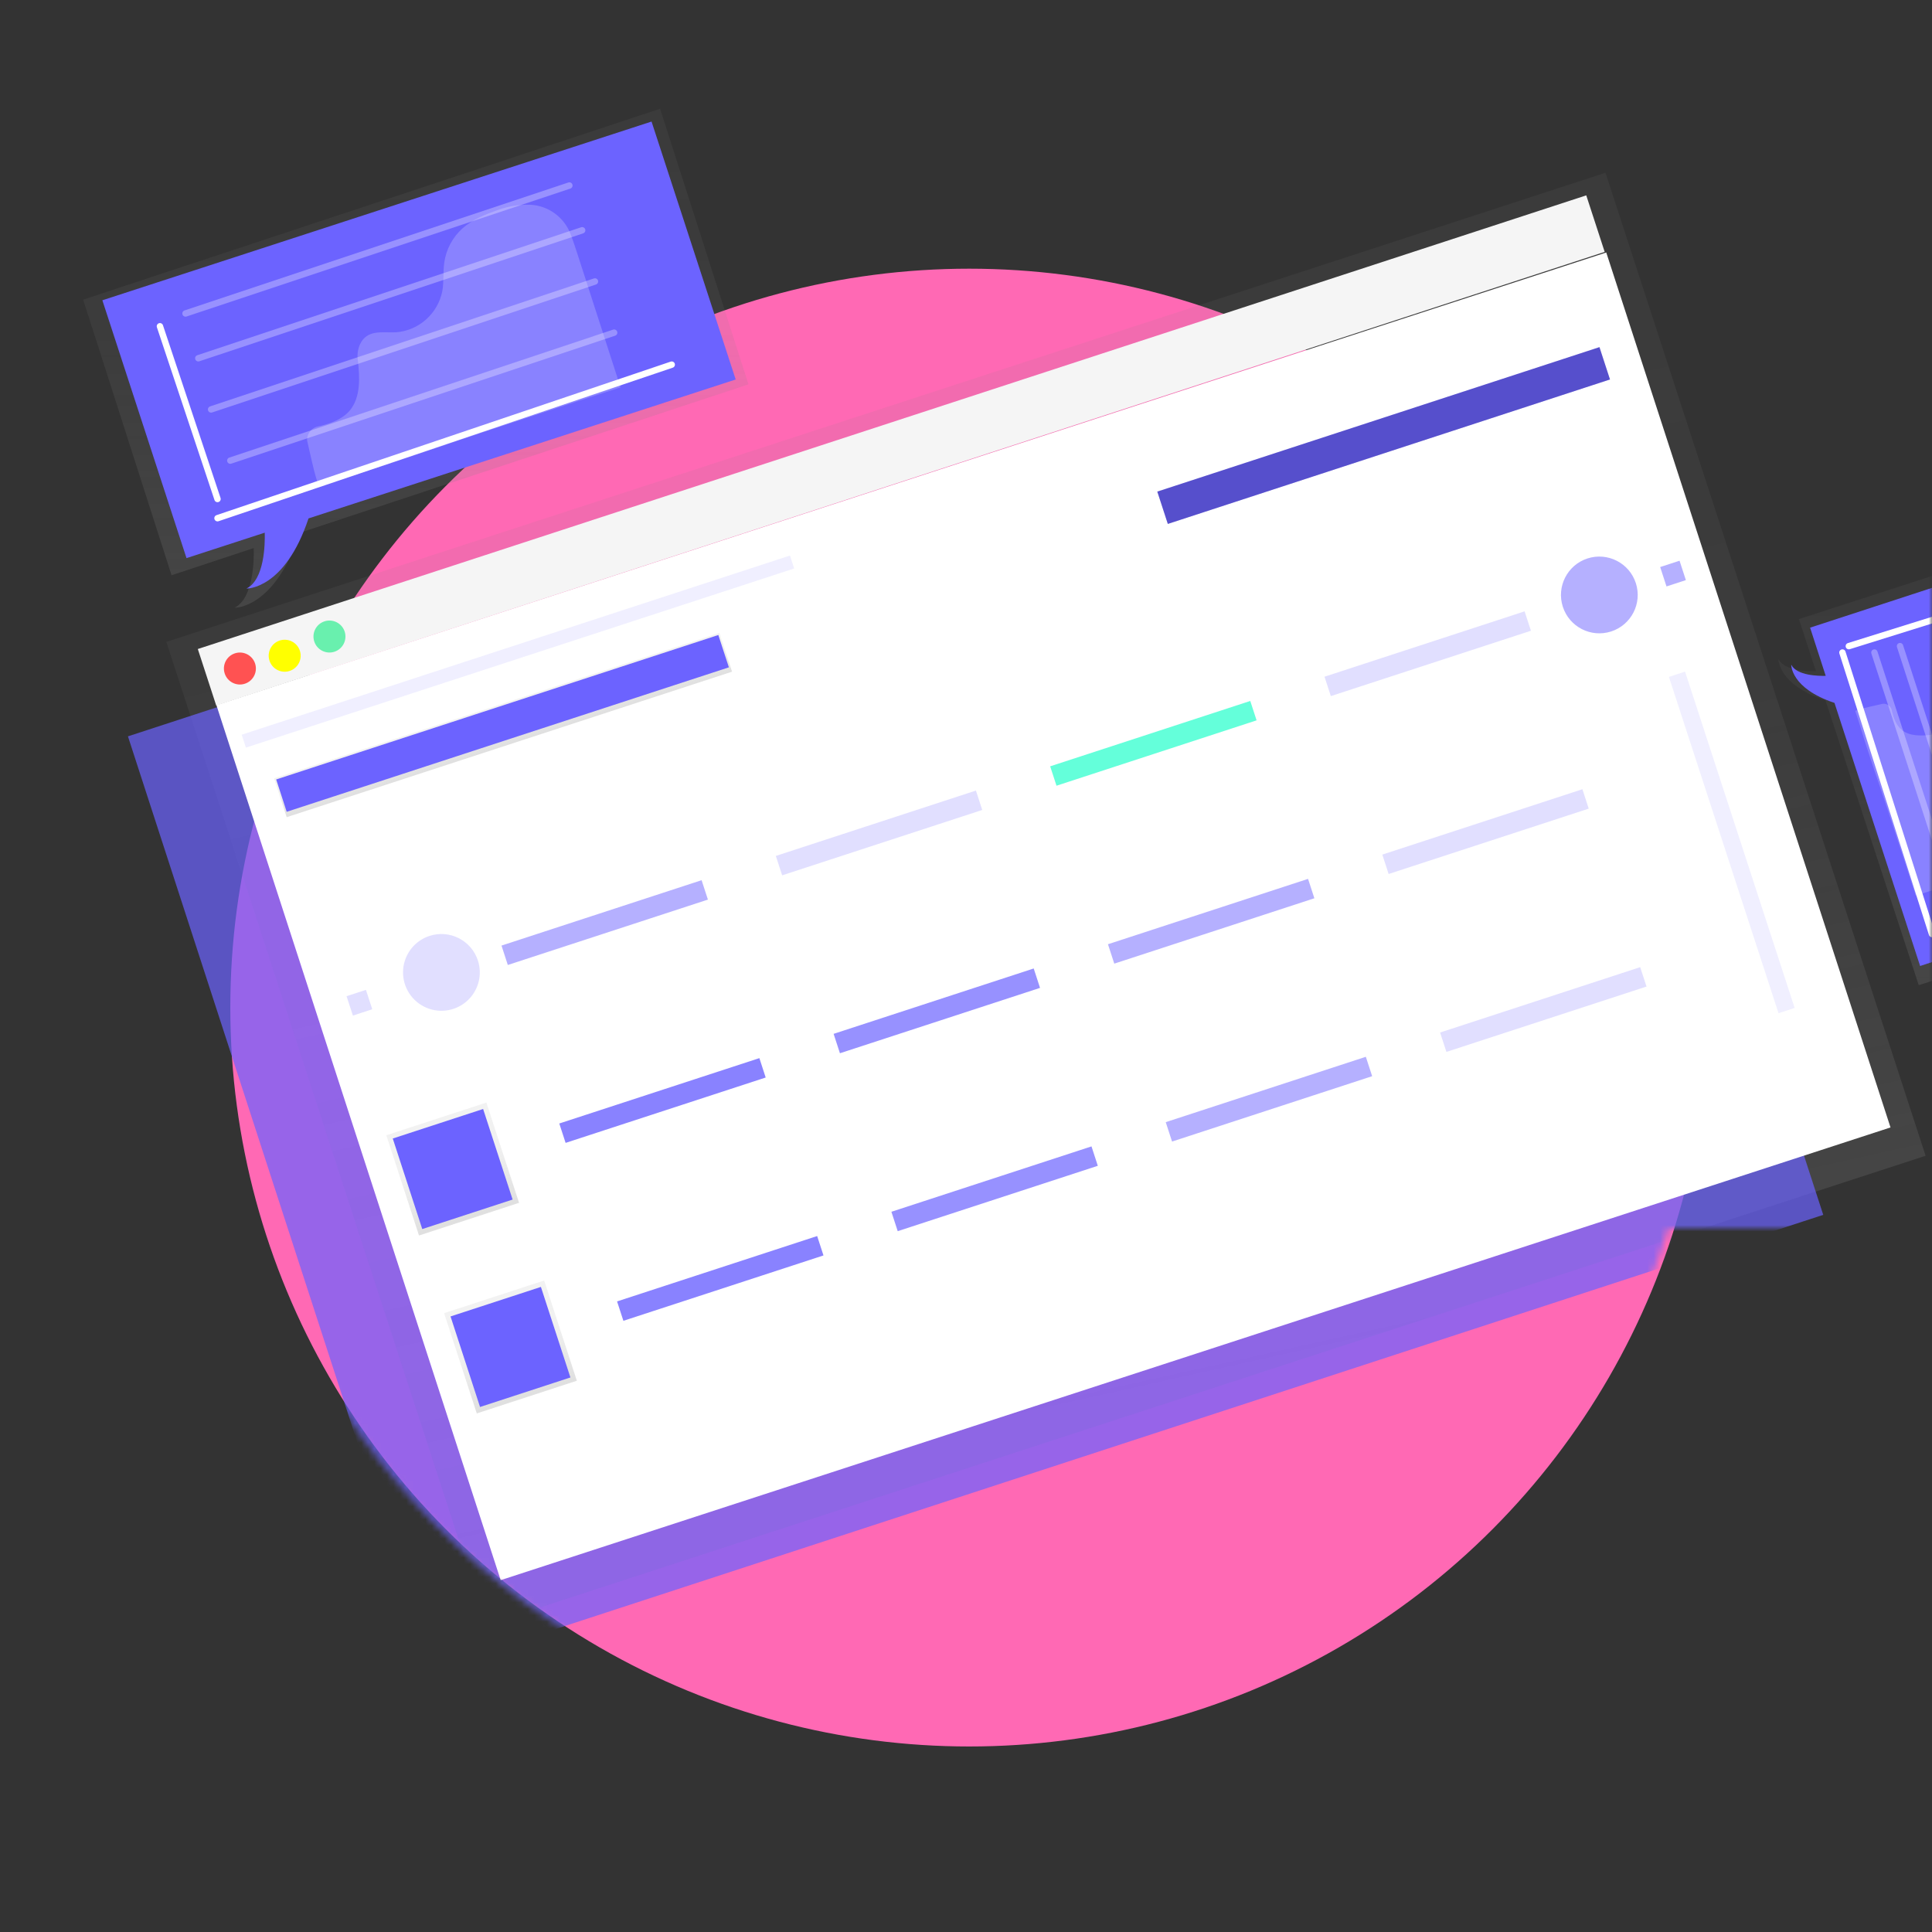 <?xml version="1.0" encoding="UTF-8"?>
<svg width="302px" height="302px" viewBox="0 0 302 302" version="1.1" xmlns="http://www.w3.org/2000/svg" xmlns:xlink="http://www.w3.org/1999/xlink">
    <rect x="0" y="0" width="302" height="302" fill="#333333" stroke="none"/>
    <!-- Generator: Sketch 52.5 (67469) - http://www.bohemiancoding.com/sketch -->
    <title>Project-Icon</title>
    <desc>Created with Sketch.</desc>
    <defs>
        <rect id="path-1" x="0" y="0" width="302" height="302"></rect>
        <path d="M40.241,231 L0,231 L0,0 L357,0 L357,231 L260.759,231 C246.088,277.937 202.272,312 150.5,312 C98.728,312 54.912,277.937 40.241,231 Z" id="path-3"></path>
        <linearGradient x1="59.122%" y1="83.857%" x2="40.884%" y2="16.129%" id="linearGradient-5">
            <stop stop-color="#808080" stop-opacity="0.25" offset="0%"></stop>
            <stop stop-color="#808080" stop-opacity="0.12" offset="54%"></stop>
            <stop stop-color="#808080" stop-opacity="0.1" offset="100%"></stop>
        </linearGradient>
        <linearGradient x1="49.994%" y1="100.38%" x2="49.998%" y2="-0.166%" id="linearGradient-6">
            <stop stop-color="#808080" stop-opacity="0.25" offset="0%"></stop>
            <stop stop-color="#808080" stop-opacity="0.12" offset="54%"></stop>
            <stop stop-color="#808080" stop-opacity="0.1" offset="100%"></stop>
        </linearGradient>
        <linearGradient x1="49.913%" y1="100.055%" x2="49.966%" y2="0.013%" id="linearGradient-7">
            <stop stop-color="#808080" stop-opacity="0.25" offset="0%"></stop>
            <stop stop-color="#808080" stop-opacity="0.12" offset="54%"></stop>
            <stop stop-color="#808080" stop-opacity="0.1" offset="100%"></stop>
        </linearGradient>
        <linearGradient x1="49.905%" y1="100.055%" x2="49.957%" y2="0.013%" id="linearGradient-8">
            <stop stop-color="#808080" stop-opacity="0.25" offset="0%"></stop>
            <stop stop-color="#808080" stop-opacity="0.12" offset="54%"></stop>
            <stop stop-color="#808080" stop-opacity="0.1" offset="100%"></stop>
        </linearGradient>
        <linearGradient x1="50%" y1="100%" x2="50%" y2="0%" id="linearGradient-9">
            <stop stop-color="#808080" stop-opacity="0.25" offset="0%"></stop>
            <stop stop-color="#808080" stop-opacity="0.12" offset="54%"></stop>
            <stop stop-color="#808080" stop-opacity="0.1" offset="100%"></stop>
        </linearGradient>
        <linearGradient x1="50.004%" y1="100.032%" x2="50.004%" y2="0.016%" id="linearGradient-10">
            <stop stop-color="#808080" stop-opacity="0.25" offset="0%"></stop>
            <stop stop-color="#808080" stop-opacity="0.12" offset="54%"></stop>
            <stop stop-color="#808080" stop-opacity="0.1" offset="100%"></stop>
        </linearGradient>
    </defs>
    <g id="Project-Icon" stroke="none" stroke-width="1" fill="none" fill-rule="evenodd">
        <g>
            <rect id="Rectangle" x="0" y="0" width="302" height="302"></rect>
            <circle id="Oval" fill="#FF69B4" cx="151.5" cy="157.5" r="115.5"></circle>
            <g id="undraw_browser">
                <mask id="mask-2" fill="white">
                    <use xlink:href="#path-1"></use>
                </mask>
                <g id="Mask"></g>
                <g mask="url(#mask-2)">
                    <g transform="translate(0, -39)">
                        <mask id="mask-4" fill="white">
                            <use xlink:href="#path-3"></use>
                        </mask>
                        <g id="Mask" stroke="none" fill="none"></g>
                        <g id="undraw_browser" stroke="none" stroke-width="1" fill="none" fill-rule="evenodd" mask="url(#mask-4)">
                            <g transform="translate(13, 56)">
                                <polygon id="Path" stroke="none" fill="url(#linearGradient-5)" fill-rule="evenodd" points="13 83.335 16.042 92.674 63.037 237 288 163.665 241.005 19.339 237.967 10"></polygon>
                                <polygon id="Path" stroke="none" fill="#6C63FF" fill-rule="evenodd" opacity="0.7" points="7 98.102 9.878 106.969 54.394 244 272 172.898 227.484 35.864 224.606 27"></polygon>
                                <polygon id="Rectangle" stroke="none" fill="#F5F5F5" fill-rule="evenodd" transform="translate(127.878, 53.413) rotate(-18.072) translate(-127.878, -53.413) " points="13.717 48.809 242.043 48.721 242.04 58.016 13.713 58.104"></polygon>
                                <polygon id="Rectangle" stroke="none" fill="#FFFFFF" fill-rule="evenodd" transform="translate(151.672, 126.234) rotate(-18.02) translate(-151.672, -126.234) " points="37.457 54.375 265.943 54.287 265.887 198.093 37.401 198.181"></polygon>
                                <path d="M26.877,86.727 C27.303,88.04 26.585,89.45 25.273,89.877 C23.961,90.304 22.551,89.586 22.124,88.274 C21.696,86.961 22.413,85.551 23.725,85.123 C25.038,84.697 26.449,85.414 26.877,86.727 Z" id="Path" stroke="none" fill="#FF5252" fill-rule="evenodd"></path>
                                <path d="M33.877,84.727 C34.303,86.04 33.585,87.45 32.273,87.877 C30.961,88.304 29.551,87.586 29.124,86.274 C28.696,84.961 29.413,83.551 30.725,83.123 C32.038,82.697 33.449,83.414 33.877,84.727 Z" id="Path" stroke="none" fill="#FFFF00" fill-rule="evenodd"></path>
                                <path d="M40.877,81.727 C41.303,83.04 40.585,84.45 39.273,84.877 C37.961,85.304 36.551,84.586 36.124,83.274 C35.696,81.961 36.413,80.551 37.725,80.123 C39.038,79.697 40.449,80.414 40.877,81.727 Z" id="Path" stroke="none" fill="#69F0AE" fill-rule="evenodd"></path>
                                <polygon id="Rectangle" stroke="none" fill="url(#linearGradient-6)" fill-rule="evenodd" transform="translate(65.633, 96.332) rotate(-18.07) translate(-65.633, -96.332) " points="29.013 93.157 102.256 93.129 102.253 99.507 29.011 99.535"></polygon>
                                <polygon id="Rectangle" stroke="none" fill="#6C63FF" fill-rule="evenodd" transform="translate(65.552, 96.078) rotate(-18.07) translate(-65.552, -96.078) " points="29.196 93.435 101.909 93.407 101.907 98.722 29.194 98.75"></polygon>
                                <polygon id="Rectangle" stroke="none" fill="#6C63FF" fill-rule="evenodd" transform="translate(203.283, 51.081) rotate(-18.07) translate(-203.283, -51.081) " points="166.928 48.437 239.641 48.409 239.639 53.724 166.926 53.752"></polygon>
                                <polygon id="Rectangle" stroke="none" fill="#000000" fill-rule="evenodd" opacity="0.2" transform="translate(203.283, 51.081) rotate(-18.07) translate(-203.283, -51.081) " points="166.928 48.437 239.641 48.409 239.639 53.724 166.926 53.752"></polygon>
                                <polygon id="Rectangle" stroke="none" fill="#6C63FF" fill-rule="evenodd" opacity="0.2" transform="translate(43.183, 139.741) rotate(-18.07) translate(-43.183, -139.741) " points="41.59 138.147 44.776 138.145 44.775 141.334 41.589 141.336"></polygon>
                                <polygon id="Rectangle" stroke="none" fill="#6C63FF" fill-rule="evenodd" opacity="0.5" transform="translate(248.518, 72.658) rotate(-18.07) translate(-248.518, -72.658) " points="246.926 71.064 250.111 71.063 250.11 74.252 246.924 74.253"></polygon>
                                <path d="M61.704,133.14 C62.457,135.448 61.744,137.981 59.9,139.559 C58.056,141.137 55.443,141.448 53.279,140.348 C51.116,139.247 49.829,136.951 50.018,134.532 C50.208,132.112 51.836,130.044 54.145,129.294 C57.294,128.274 60.674,129.994 61.704,133.14 Z" id="Path" stroke="none" fill="#6C63FF" fill-rule="evenodd" opacity="0.2"></path>
                                <path d="M242.708,74.156 C243.726,77.308 241.997,80.688 238.845,81.707 C235.694,82.726 232.313,80.998 231.293,77.847 C230.273,74.695 232,71.314 235.15,70.292 C238.304,69.274 241.686,71.003 242.708,74.156 Z" id="Path" stroke="none" fill="#6C63FF" fill-rule="evenodd" opacity="0.5"></path>
                                <polygon id="Rectangle" stroke="none" fill="#6C63FF" fill-rule="evenodd" opacity="0.5" transform="translate(81.524, 127.214) rotate(-18.07) translate(-81.524, -127.214) " points="65.073 125.626 97.977 125.613 97.976 128.802 65.071 128.815"></polygon>
                                <polygon id="Rectangle" stroke="none" fill="#6C63FF" fill-rule="evenodd" opacity="0.8" transform="translate(90.556, 155.025) rotate(-18.07) translate(-90.556, -155.025) " points="74.105 153.437 107.009 153.424 107.008 156.613 74.104 156.626"></polygon>
                                <polygon id="Rectangle" stroke="none" fill="#6C63FF" fill-rule="evenodd" opacity="0.7" transform="translate(133.439, 141.013) rotate(-18.07) translate(-133.439, -141.013) " points="116.987 139.425 149.892 139.412 149.891 142.601 116.986 142.614"></polygon>
                                <polygon id="Rectangle" stroke="none" fill="#6C63FF" fill-rule="evenodd" opacity="0.5" transform="translate(176.323, 127.005) rotate(-18.07) translate(-176.323, -127.005) " points="159.871 125.417 192.776 125.405 192.774 128.594 159.87 128.606"></polygon>
                                <polygon id="Rectangle" stroke="none" fill="#6C63FF" fill-rule="evenodd" opacity="0.2" transform="translate(219.209, 112.993) rotate(-18.07) translate(-219.209, -112.993) " points="202.757 111.405 235.662 111.393 235.66 114.582 202.756 114.594"></polygon>
                                <polygon id="Rectangle" stroke="none" fill="#6C63FF" fill-rule="evenodd" opacity="0.8" transform="translate(99.589, 182.836) rotate(-18.07) translate(-99.589, -182.836) " points="83.137 181.248 116.042 181.235 116.04 184.424 83.136 184.437"></polygon>
                                <polygon id="Rectangle" stroke="none" fill="#6C63FF" fill-rule="evenodd" opacity="0.7" transform="translate(142.471, 168.824) rotate(-18.07) translate(-142.471, -168.824) " points="126.02 167.236 158.924 167.223 158.923 170.412 126.018 170.425"></polygon>
                                <polygon id="Rectangle" stroke="none" fill="#6C63FF" fill-rule="evenodd" opacity="0.5" transform="translate(185.355, 154.817) rotate(-18.07) translate(-185.355, -154.817) " points="168.903 153.228 201.808 153.216 201.807 156.405 168.902 156.417"></polygon>
                                <polygon id="Rectangle" stroke="none" fill="#6C63FF" fill-rule="evenodd" opacity="0.2" transform="translate(228.241, 140.805) rotate(-18.07) translate(-228.241, -140.805) " points="211.789 139.216 244.694 139.204 244.693 142.393 211.788 142.405"></polygon>
                                <polygon id="Rectangle" stroke="none" fill="#6C63FF" fill-rule="evenodd" opacity="0.2" transform="translate(124.407, 113.202) rotate(-18.07) translate(-124.407, -113.202) " points="107.955 111.614 140.86 111.601 140.858 114.79 107.954 114.803"></polygon>
                                <polygon id="Rectangle" stroke="none" fill="#64FFDA" fill-rule="evenodd" transform="translate(167.291, 99.194) rotate(-18.07) translate(-167.291, -99.194) " points="150.839 97.606 183.743 97.593 183.742 100.782 150.838 100.795"></polygon>
                                <polygon id="Rectangle" stroke="none" fill="#6C63FF" fill-rule="evenodd" opacity="0.2" transform="translate(210.173, 85.187) rotate(-18.07) translate(-210.173, -85.187) " points="193.722 83.599 226.626 83.586 226.625 86.775 193.72 86.788"></polygon>
                                <polygon id="Rectangle" stroke="none" fill="url(#linearGradient-7)" fill-rule="evenodd" transform="translate(57.763, 165.737) rotate(-18.07) translate(-57.763, -165.737) " points="49.539 157.499 65.993 157.493 65.986 173.975 49.532 173.981"></polygon>
                                <polygon id="Rectangle" stroke="none" fill="url(#linearGradient-8)" fill-rule="evenodd" transform="translate(66.795, 193.548) rotate(-18.07) translate(-66.795, -193.548) " points="58.571 185.31 75.025 185.304 75.019 201.786 58.565 201.792"></polygon>
                                <polygon id="Rectangle" stroke="none" fill="#6C63FF" fill-rule="evenodd" transform="translate(57.763, 165.737) rotate(-18.07) translate(-57.763, -165.737) " points="50.336 158.297 65.195 158.291 65.189 173.177 50.33 173.183"></polygon>
                                <polygon id="Rectangle" stroke="none" fill="#6C63FF" fill-rule="evenodd" transform="translate(66.795, 193.548) rotate(-18.07) translate(-66.795, -193.548) " points="59.368 186.108 74.227 186.102 74.222 200.988 59.362 200.994"></polygon>
                                <path d="M90.186,0 L0,29.845 L13.818,72.921 L26.665,68.669 C26.714,70.567 26.627,76.52 23.661,78 C23.661,78 29.951,78.207 33.85,66.29 L104,43.077 L90.186,0 Z" id="Path" stroke="none" fill="url(#linearGradient-9)" fill-rule="evenodd"></path>
                                <path d="M88.846,2 L3,29.937 L16.154,70.243 L28.384,66.264 C28.433,68.043 28.346,73.613 25.523,75 C25.523,75 31.51,75.191 35.224,64.037 L102,42.32 L88.846,2 Z" id="Path" stroke="none" fill="#6C63FF" fill-rule="evenodd"></path>
                                <path d="" id="Path" stroke="#FFFFFF" stroke-width="1" fill="none" stroke-linecap="round" stroke-linejoin="round"></path>
                                <path d="M12,34 L21,61" id="Path" stroke="#FFFFFF" stroke-width="1" fill="none" stroke-linecap="round" stroke-linejoin="round" stroke-dasharray="0"></path>
                                <path d="" id="Path" stroke="#FFFFFF" stroke-width="1" fill="none" stroke-linecap="round" stroke-linejoin="round"></path>
                                <path d="M21,64 L92,40" id="Path" stroke="#FFFFFF" stroke-width="1" fill="none" stroke-linecap="round" stroke-linejoin="round"></path>
                                <path d="M23,55 L83,35" id="Path" stroke="#FFFFFF" stroke-width="1" fill="none" opacity="0.3" stroke-linecap="round" stroke-linejoin="round"></path>
                                <path d="M20,47 L80,27" id="Path" stroke="#FFFFFF" stroke-width="1" fill="none" opacity="0.3" stroke-linecap="round" stroke-linejoin="round"></path>
                                <path d="M18,39 L78,19" id="Path" stroke="#FFFFFF" stroke-width="1" fill="none" opacity="0.3" stroke-linecap="round" stroke-linejoin="round"></path>
                                <path d="M16,32 L76,12" id="Path" stroke="#FFFFFF" stroke-width="1" fill="none" opacity="0.3" stroke-linecap="round" stroke-linejoin="round"></path>
                                <path d="M35.028,51.957 C35.003,51.842 34.995,51.723 35.003,51.605 C35.08,50.605 35.831,49.79 36.816,49.634 L37.075,49.582 C38.769,49.156 40.509,48.526 41.65,47.199 C43.442,45.087 43.235,41.881 42.927,39.283 C42.815,38.465 42.927,37.631 43.253,36.872 C44.362,34.409 46.805,35.049 48.888,34.944 C52.469,34.675 55.434,32.043 56.143,28.503 C56.402,27.025 56.238,25.501 56.448,24.015 C56.749,21.966 57.753,20.088 59.286,18.704 C60.861,17.297 62.902,16.494 64.862,15.808 C66.424,15.248 68.073,14.975 69.73,15.002 L69.818,15.002 C72.674,15.114 75.186,16.932 76.198,19.619 C76.632,20.749 77.003,21.904 77.392,23.1 C79.537,29.738 81.522,35.862 84,43.549 C80.955,44.52 73.815,46.861 72.838,47.181 L62.188,50.676 C55.086,53.006 48.296,55.456 40.376,57.835 C38.741,58.324 40.376,57.835 36.827,59 C36.197,57.071 36.165,56.98 35.028,51.957 Z" id="Path" stroke="none" fill="#FFFFFF" fill-rule="evenodd" opacity="0.2"></path>
                                <polygon id="Rectangle" stroke="none" fill="#6C63FF" fill-rule="evenodd" opacity="0.1" transform="translate(67.962, 84.853) rotate(-18.072) translate(-67.962, -84.853) " points="22.881 83.808 113.043 83.773 113.042 85.898 22.88 85.933"></polygon>
                                <path d="M314,128.242 L295.272,71 L268.197,79.769 L270.865,87.924 C269.673,87.955 265.925,87.899 265,86.019 C265,86.019 264.87,90.01 272.358,92.483 L286.929,137 L314,128.242 Z" id="Path" stroke="none" fill="url(#linearGradient-10)" fill-rule="evenodd"></path>
                                <path d="M312,125.87 L294.796,73 L269.945,81.112 L272.387,88.646 C271.291,88.674 267.851,88.625 267,86.902 C267,86.902 266.882,90.589 273.758,92.873 L287.142,134 L312,125.87 Z" id="Path" stroke="none" fill="#6C63FF" fill-rule="evenodd"></path>
                                <path d="M292,79 L276,84" id="Path" stroke="#FFFFFF" stroke-width="1" fill="none" stroke-linecap="round" stroke-linejoin="round" stroke-dasharray="0"></path>
                                <path d="" id="Path" stroke="#FFFFFF" stroke-width="1" fill="none" stroke-linecap="round" stroke-linejoin="round"></path>
                                <path d="M275,85 L289,129" id="Path" stroke="#FFFFFF" stroke-width="1" fill="none" stroke-linecap="round" stroke-linejoin="round"></path>
                                <path d="M280,85 L292,122" id="Path" stroke="#FFFFFF" stroke-width="1" fill="none" opacity="0.3" stroke-linecap="round" stroke-linejoin="round"></path>
                                <path d="M284,84 L296,121" id="Path" stroke="#FFFFFF" stroke-width="1" fill="none" opacity="0.3" stroke-linecap="round" stroke-linejoin="round"></path>
                                <path d="M281.322,93.007 C281.391,92.998 281.461,92.998 281.53,93.007 C282.145,93.055 282.646,93.515 282.74,94.118 C282.74,94.184 282.762,94.236 282.772,94.275 C283.033,95.319 283.416,96.364 284.233,97.061 C285.521,98.158 287.499,98.032 289.093,97.841 C289.596,97.771 290.109,97.84 290.575,98.039 C292.081,98.736 291.694,100.216 291.758,101.487 C291.916,103.68 293.533,105.499 295.71,105.935 C296.618,106.095 297.554,105.99 298.466,106.123 C299.726,106.308 300.88,106.924 301.729,107.864 C302.595,108.829 303.087,110.076 303.506,111.277 C303.849,112.234 304.016,113.244 303.999,114.258 L303.999,114.293 C303.93,116.041 302.813,117.578 301.162,118.201 C300.458,118.466 299.754,118.695 299.022,118.932 L286.464,123 C285.869,121.133 284.433,116.762 284.236,116.167 C283.487,113.889 282.828,111.925 282.093,109.644 C280.664,105.297 279.161,101.139 277.704,96.291 C277.405,95.292 277.704,96.291 277,94.118 C278.183,93.721 278.239,93.703 281.322,93.007 Z" id="Path" stroke="none" fill="#FFFFFF" fill-rule="evenodd" opacity="0.2"></path>
                                <polygon id="Rectangle" stroke="none" fill="#6C63FF" fill-rule="evenodd" opacity="0.1" transform="translate(257.704, 114.684) rotate(-18.07) translate(-257.704, -114.684) " points="256.388 87.039 259.041 87.038 259.02 142.328 256.367 142.329"></polygon>
                            </g>
                        </g>
                    </g>
                </g>
            </g>
        </g>
    </g>
</svg>